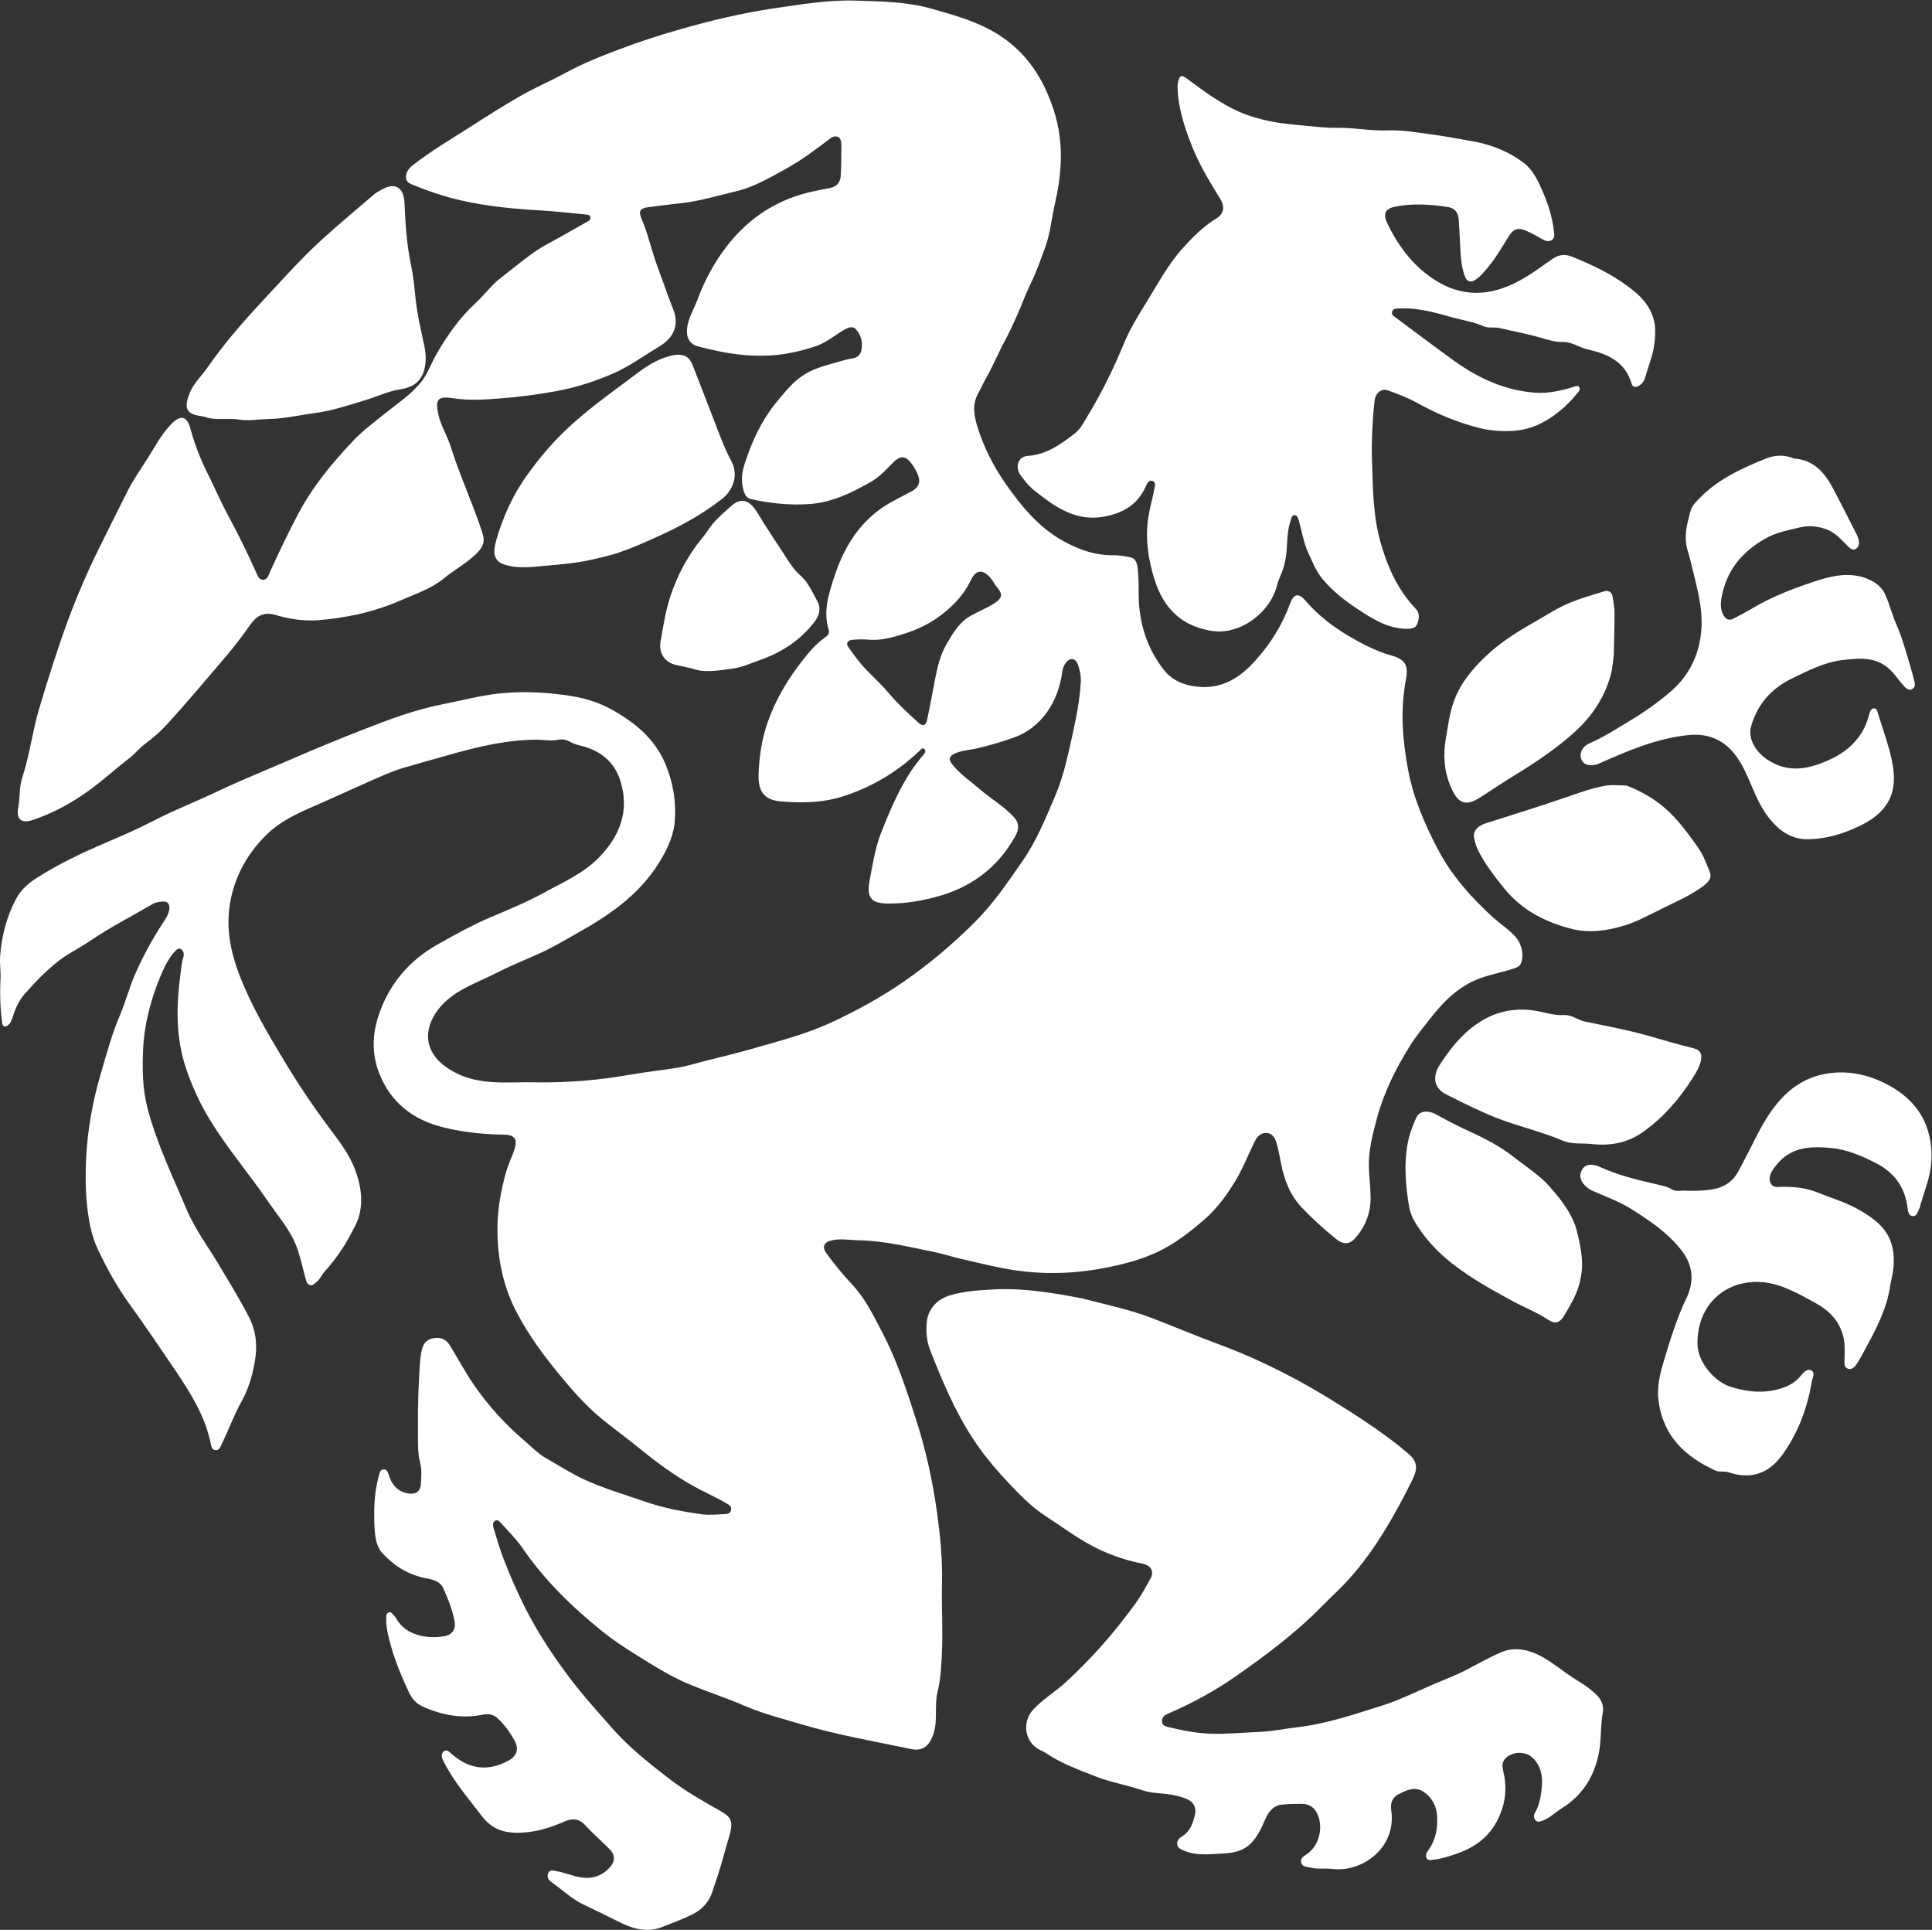 <?xml version="1.0" encoding="UTF-8" standalone="no"?>
<!-- Created with Inkscape (http://www.inkscape.org/) -->

<svg
   version="1.1"
   id="svg2"
   width="157.84"
   height="157.64"
   viewBox="0 0 157.84 157.64"
   sodipodi:docname="reed-college-griffin-white.eps"
   xmlns:inkscape="http://www.inkscape.org/namespaces/inkscape"
   xmlns:sodipodi="http://sodipodi.sourceforge.net/DTD/sodipodi-0.dtd"
   xmlns="http://www.w3.org/2000/svg"
   xmlns:svg="http://www.w3.org/2000/svg">
  <rect x="0" y="0" width="157.84" height="157.64" fill="#333333" stroke="none"/>
  <defs
     id="defs6" />
  <sodipodi:namedview
     id="namedview4"
     pagecolor="#ffffff"
     bordercolor="#000000"
     borderopacity="0.25"
     inkscape:showpageshadow="2"
     inkscape:pageopacity="0.0"
     inkscape:pagecheckerboard="0"
     inkscape:deskcolor="#d1d1d1" />
  <g
     id="g8"
     inkscape:groupmode="layer"
     inkscape:label="ink_ext_XXXXXX"
     transform="matrix(1.333,0,0,-1.333,0,157.64)">
    <g
       id="g10"
       transform="scale(0.1)">
      <path
         d="m 449.566,772.984 c 5.395,0.778 10.188,2.989 15.262,4.805 13.563,4.649 25.477,12.039 34.531,23.984 2.891,3.848 3.914,8.161 1.618,12.309 -2.965,5.445 -5.579,11.484 -10.145,15.602 -4.164,3.636 -6.953,7.984 -9.894,12.664 -5.7,8.746 -11.54,17.386 -16.95,26.382 -4.664,7.719 -10.093,8.989 -15.679,3.93 -5.262,-4.73 -10.782,-9.254 -14.711,-15.437 -1.918,-3.051 -4.434,-5.625 -6.559,-8.551 -8.074,-10.988 -14.004,-23.238 -17.68,-36.52 -2.004,-7.242 -3.043,-14.707 -4.429,-22.113 -1.403,-7.488 2.226,-13.207 9.218,-14.879 2.813,-0.633 5.618,-1.238 9.75,-2.129 7.665,-2.968 16.602,-1.343 25.668,-0.047 z m 539.504,8.864 c 0.11,8.308 0.508,16.699 0.45,25.101 -0.008,3.555 -0.633,6.969 -1.27,10.379 -0.508,2.863 -2.91,3.539 -5.059,2.91 -6.765,-2.05 -13.562,-4.031 -20.156,-6.636 -8.347,-3.325 -15.84,-8.407 -23.652,-12.797 -10.449,-5.957 -20.613,-12.414 -29.383,-20.926 -8.059,-7.774 -15.195,-16.359 -19.055,-27.305 -2.5,-7.023 -3.41,-14.504 -4.726,-21.894 -1.867,-10.375 -1.184,-20.504 2.832,-29.992 4.211,-9.833 8.535,-13.11 18.625,-6.43 7.949,5.23 16.004,10.469 24.129,15.43 11.726,7.289 23.078,15.097 33.41,24.46 11.426,10.309 19.297,22.957 22.637,37.575 0.398,3.953 1.14,6.949 1.218,10.125 z M 966.746,426.996 c -2.578,11.27 -9.656,20.051 -16.933,28.391 -6.211,7.136 -14.153,11.953 -21.407,17.715 -8.136,6.453 -17.168,11.296 -26.394,15.546 -7.383,3.34 -14.602,7.02 -21.699,10.977 -5.305,2.918 -10.481,2.313 -12.415,-2.129 -1.574,-3.703 -3.183,-7.402 -4.199,-11.379 -3.136,-12.156 -2.636,-24.492 -1.023,-36.719 0.601,-4.773 1.277,-9.668 3.574,-13.972 6.063,-10.969 14.473,-19.805 24.004,-27.297 11.219,-8.75 23.609,-15.625 35.973,-22.391 7.589,-4.191 15.675,-7.199 23,-12.101 3.918,-2.578 6.914,-1.532 9.421,2.746 4.204,7.168 8.657,14.344 9.973,22.469 2.324,9.921 0.215,19.16 -1.875,28.144 z m 16.172,273.938 c -8.301,-1.571 -16.145,-4.543 -24.141,-7.258 -16.101,-5.539 -32.414,-10.574 -48.652,-15.75 -4.602,-1.5 -7.527,-4.918 -6.687,-8.699 0.566,-2.551 1.167,-5.161 2.39,-7.594 4.375,-8.602 10.098,-16.028 16.055,-23.403 11.086,-13.695 25.683,-20.89 41.64,-24.902 10.489,-2.609 21.348,-1.094 31.778,2.027 8.049,2.422 15.389,6.563 22.869,10.219 8.86,4.426 18.06,8.196 26.07,14.348 2.82,2.246 5.21,4.598 3.58,8.625 -2.21,5.355 -4.16,10.668 -7.57,15.394 -6.03,8.289 -11.9,16.575 -19.66,23.278 -7.12,6.238 -15.04,10.656 -23.766,14.011 -4.558,0.047 -9.187,0.684 -13.906,-0.296 z M 974.93,481.617 c 11.394,-1.32 22.199,0.262 32.18,7.403 12.36,8.828 22.05,20.007 30.27,32.898 2.15,3.418 4.19,6.691 5.11,10.859 0.86,4.297 -0.7,6.477 -4.3,7.383 -9.69,2.403 -19.19,5.246 -28.76,7.949 -12.555,3.528 -25.34,5.86 -38.145,8.536 -4.351,0.91 -8.035,4.191 -12.547,3.945 -6.504,-0.391 -12.519,1.894 -18.769,2.812 -12.547,1.758 -24.27,-0.918 -34.817,-8.242 -9.55,-6.59 -16.757,-15.652 -23.054,-25.594 -4.422,-7.003 -3.008,-14.003 4.172,-17.539 10.085,-5.07 20.125,-10.168 30.691,-14.375 13.809,-5.371 28.203,-8.554 41.816,-14.406 5.266,-1.883 10.801,-1.101 16.153,-1.629 z M 312.113,835.84 c 6.18,-1.332 12.825,-0.875 19.235,-0.199 10.636,0.964 21.336,1.672 31.863,4.121 5.371,1.23 10.785,2.441 15.98,4.187 8.282,2.871 16.325,6.34 24.34,10.055 13.766,6.234 27.102,13.516 39.196,23.023 5.597,4.368 10.64,13.539 5.328,23.379 -2.754,5.039 -4.918,10.379 -7.024,15.762 -5.617,14.336 -11.019,28.738 -16.644,42.988 -1.903,4.766 -5.524,6.668 -10.422,5.961 -8.774,-1.301 -16.168,-5.82 -23.238,-11.051 -2.688,-1.957 -5.247,-4.054 -7.965,-6.035 -11.856,-8.64 -23.535,-17.468 -34.379,-27.449 -9.328,-8.625 -17.496,-18.254 -25.043,-28.742 -9.039,-12.41 -15.141,-26.039 -19.367,-40.86 -2.739,-10.417 0.547,-13.5 8.14,-15.14 z m -165.14,89.586 c 6.074,-0.891 12.019,0.336 18.05,0.418 9.383,0.164 18.579,2.441 27.852,3.59 10.316,1.371 20.348,4.687 30.414,7.757 7.445,2.227 14.551,5.704 22.344,6.875 6.762,1.067 12.23,4.196 14.328,11.754 1.394,5.016 1.105,10.086 0.082,14.957 -2.031,9.555 -4.328,19.036 -5.34,28.75 -0.683,7.113 -1.437,14.323 -2.922,21.313 -2.593,12.39 -3.336,25.06 -3.886,37.63 -0.387,8.96 -5.582,12.48 -13.207,8.31 -1.829,-0.98 -3.758,-1.91 -5.321,-3.23 -11.023,-9.42 -22.164,-18.73 -32.887,-28.51 -12.859,-11.8 -24.492,-25 -36.421,-37.774 -11.707,-12.598 -23.024,-25.633 -32.961,-39.965 -3.41,-4.934 -8.008,-9.082 -10.434,-14.672 -3.543,-8.227 -3.973,-13.785 6.25,-14.945 0.59,-0.039 1.195,-0.25 2.859,-0.614 6.227,-2.289 13.84,-0.433 21.2,-1.644 z M 1082,901.484 c -14.5,-5.918 -28.72,-12.304 -40.11,-23.918 -2.35,-2.375 -4.92,-4.824 -5.84,-8.218 -2.1,-7.809 -4.28,-15.715 -1.72,-24.043 1.73,-5.602 2.93,-11.442 4.37,-17.039 2.23,-8.953 4.28,-18.301 4.19,-27.286 -0.15,-16.886 -6.43,-31.554 -19.34,-42.48 -7.37,-6.273 -15.15,-11.859 -23.3,-16.762 -8.516,-5.113 -16.863,-10.64 -25.965,-14.574 -4.785,-2.07 -6.594,-6.484 -4.922,-10.277 1.399,-3.293 6.121,-4.164 10.598,-2.203 17.715,7.816 35.509,15.558 54.979,17.472 9.87,0.973 18.69,-1.543 25.88,-9.004 6.19,-6.359 9.5,-14.718 13,-22.816 2.96,-7.016 6.13,-13.848 10.92,-19.645 6.26,-7.746 13.86,-12.687 23.89,-12.363 10.56,0.262 20.64,3.152 30.23,7.727 5.53,2.578 10.92,5.816 15.16,10.668 7.71,8.882 7.67,19.625 5.43,30.187 -2.04,9.543 -5.52,18.875 -8.41,28.293 -0.46,1.457 -0.68,3.512 -2.74,3.317 -1.79,-0.223 -2.19,-2.051 -2.67,-3.622 -1.36,-5.21 -3.4,-9.972 -6.73,-14.293 -4.65,-6.164 -10.58,-10.328 -17.11,-13.304 -12.74,-5.977 -25.66,-8.844 -38.67,-0.137 -7.18,4.801 -11.99,12.957 -9.89,20.34 3.85,13.504 12.36,23.101 24.63,29.121 10,4.836 19.8,10.016 31.09,11.473 11.39,1.355 22.33,2.375 31.21,-7.711 2.6,-2.875 4.72,-6.172 7.45,-8.946 1.25,-1.273 2.76,-2.023 4.46,-1.05 1.59,0.91 1.71,2.632 1.33,4.226 -0.78,3.414 -1.66,6.684 -2.66,9.942 -2.61,8.617 -4.81,17.25 -8.52,25.476 -2.53,5.656 -4.01,11.953 -6.54,17.707 -1.82,4.231 -4.92,7.207 -9.01,9.215 -10.86,5.301 -21.65,3.402 -32.38,0.035 -14.11,-4.59 -27.99,-9.734 -40.89,-17.523 -3.56,-2.067 -7.23,-3.996 -10.88,-5.906 -2.66,-1.418 -4.71,-0.641 -6.2,2 -2.27,3.925 -1.77,8.261 -0.93,12.257 3.46,16.688 13.59,27.727 27.7,35.348 6.4,3.441 13.38,4.629 20.23,6.285 5.85,1.313 11.49,0.68 17.14,-1.644 4.43,-1.965 7.59,-5.325 10.91,-8.707 1.69,-1.676 3.88,-4.7 6.49,-2.536 2.23,1.762 1.65,5.036 0.42,7.747 -0.06,0.183 -0.15,0.351 -0.24,0.562 -4.84,9.477 -9.57,18.988 -14.53,28.305 -5.2,9.961 -12.13,17.683 -23.96,18.422 -5.74,2.535 -11.81,2.199 -17.55,-0.118 z m 78.22,-497.613 c 0.75,5.137 0.66,10.285 -0.63,15.344 -2.72,10.644 -10.75,16.426 -19.18,21.465 -8.35,4.988 -17.69,7.644 -26.62,11.23 -6.9,2.781 -14.06,3.524 -21.32,3.418 -2.63,-0.058 -5.59,-0.683 -7.06,1.844 -1.61,2.707 -0.61,5.918 0.96,8.312 3.03,4.649 6.91,8.575 11.82,10.957 7.61,3.731 15.81,3.387 23.86,2.704 9.74,-0.868 18.85,-4.766 27.63,-9.247 10.59,-5.402 17.6,-14.054 19.34,-26.73 0.28,-2.344 0.44,-5.359 3.06,-5.75 2.93,-0.43 3.23,3.016 4.44,4.98 0.35,0.594 0.33,1.504 0.57,2.196 1.14,3.613 2.27,7.363 3.45,10.976 3.63,10.723 4.37,21.828 1.51,32.61 -3.5,13.359 -12.48,22.664 -23.84,29.043 -12.52,6.953 -26.06,9.91 -40.14,7.207 -20.18,-3.996 -31.78,-19.18 -40.9,-36.848 -3.95,-7.703 -7.81,-15.574 -12.04,-23.191 -3.43,-6.27 -8.78,-9.426 -15.62,-10.618 -5.74,-0.945 -11.41,-1.015 -17.14,-0.769 -2.67,0.047 -5.4,-0.742 -7.82,0.801 -2.45,1.57 -5.14,2.07 -7.83,2.734 -6.8,1.609 -13.58,3.133 -20.286,5.106 -5.313,1.582 -10.579,3.488 -15.633,5.761 -4.934,2.199 -8.926,2.024 -11.035,-1.355 -2.375,-3.918 -1.203,-7.883 3.386,-11.446 0.891,-0.695 1.895,-1.289 2.911,-1.718 8.203,-3.633 16.613,-6.633 24.257,-11.465 10.88,-6.945 21.52,-14.043 29.84,-24.492 6.3,-7.864 8.34,-16.477 4.87,-26.438 -1.04,-3.047 -2.67,-5.73 -3.88,-8.73 -4.72,-11.102 -8.31,-22.617 -11.72,-34.246 -2.21,-7.551 -4.02,-15.032 -2.92,-23.321 2.94,-22.277 16.72,-34.336 34.86,-42.754 2.54,-1.125 5.32,-0.156 7.89,-0.996 13.85,-4.726 24.87,-0.871 33.27,10.86 9.5,13.328 15.08,28.172 17.87,44.472 0.38,2.286 2.33,5.633 -0.22,7.051 -2.55,1.395 -4.94,-1.359 -6.72,-3.508 -2.76,-3.261 -6.21,-5.547 -10.1,-6.922 -10.93,-3.964 -21.74,-3.046 -32.58,0.36 -10.25,3.195 -20.15,15.265 -20.4,25.879 -0.6,25.695 19.08,40.976 41.55,38.066 11.1,-1.387 20.87,-7.234 30.69,-12.539 8.39,-4.578 14.88,-11.004 17.22,-21.023 1.01,-4.453 0.71,-8.977 0.64,-13.555 -0.03,-2.148 -0.43,-4.973 2.19,-5.742 2.45,-0.774 4.28,1.316 5.54,3.261 1.86,2.879 3.39,5.848 5,8.856 6.62,12.246 13.26,24.551 15.25,38.762 0.6,3.054 1.33,6.062 1.76,9.148 z M 911.785,919.234 c 10.188,-1.425 20.313,-1.382 29.922,2.692 10.156,4.379 18.563,11.683 25.676,20.492 0.664,0.848 1.187,1.781 0.508,2.934 -0.762,1.109 -1.828,0.644 -2.817,0.371 -7.871,-2.465 -16.004,-4.352 -24.121,-3.766 -18.183,1.313 -34.473,8.602 -49.402,19.293 -12.129,8.723 -24.043,17.77 -36.067,26.684 -1.296,0.996 -2.82,1.757 -2.254,3.722 0.508,1.782 2.071,1.746 3.543,1.899 11.372,0.695 22.168,-2.278 32.942,-5.34 6.621,-1.824 13.371,-2.817 19.773,-5.61 2.883,-1.25 6.543,-0.3 9.68,-1.05 8.262,-1.969 16.633,-3.446 24.844,-5.856 4.258,-1.265 8.984,-2.754 13.847,-2.652 5.391,0.144 9.993,-3.395 15.235,-4.578 11.894,-2.711 22.883,-7.18 26.986,-21.203 0.57,-1.95 2.36,-2.161 4.09,-1.219 1.94,1.023 3.29,2.625 3.93,4.746 2.27,7.691 5.44,15.152 6.11,23.238 0.32,4.188 0.49,8.282 -0.59,12.418 -2.39,9.344 -8.51,15.141 -15.761,20.571 -10.586,7.96 -22.304,13.32 -34.265,18.25 -4.25,1.73 -8.137,1.46 -12.207,-1.4 -10.254,-7.24 -20.442,-14.95 -32.524,-18.54 -13.347,-4.11 -26.101,-2.37 -38.074,4.87 -13.633,8.19 -23.152,20.48 -30.281,34.97 -3.086,6.35 -1.758,9.57 4.859,10.85 10.664,2.1 21.379,1.32 32.024,-0.28 3.879,-0.53 6.336,-3.26 6.613,-7.4 0.445,-6.84 0.828,-13.68 1.148,-20.5 0.332,-5.1 0.891,-10.04 2.727,-14.72 1.164,-3.03 3.43,-3.83 6.211,-2.1 1.582,1 2.961,2.22 4.258,3.63 6.394,6.69 11.132,14.64 15.918,22.45 3.211,5.35 6.035,6.42 11.601,3.86 3.418,-1.45 6.594,-3.42 9.832,-5.18 1.836,-0.98 3.703,-1.43 5.539,-0.17 1.739,1.3 1.387,3.09 1.184,4.96 -0.93,8.75 -3.625,17.02 -7.024,24.96 -2.812,6.39 -5.808,12.92 -11.503,17.25 -8.895,6.77 -19.012,10.82 -29.739,12.94 -9.246,1.74 -18.484,3.38 -27.769,4.64 -8.696,1.16 -17.539,2.7 -26.262,2.34 -10.41,-0.41 -20.559,1.78 -30.918,1.57 -7.324,-0.15 -14.68,0.93 -21.992,1.55 -12.84,1.06 -25.449,2.95 -37.559,8.21 -11.863,5.17 -22.109,12.95 -32.468,20.58 -2.969,2.17 -4.231,1.84 -5.071,-1.94 -0.234,-0.99 -0.41,-2.08 -0.398,-3.19 0.254,-12.78 4.168,-24.7 8.75,-36.26 4.566,-11.66 11.101,-22.22 17.586,-32.81 2.793,-4.59 1.933,-8.95 -2.453,-11.59 -7.696,-4.72 -14.149,-11.06 -20.211,-17.77 -8.926,-9.63 -15.254,-21.51 -22.207,-32.796 -5.266,-8.465 -10.5,-16.891 -14.368,-26.18 -6.25,-15.183 -13.437,-29.902 -21.906,-43.851 -2.43,-3.961 -4.48,-8.395 -8.14,-11.207 -8.567,-6.625 -17.344,-13.008 -28.645,-13.746 -5.84,-0.34 -8.113,-6.125 -5,-11.344 0.859,-1.336 1.98,-2.539 2.891,-3.844 2.976,-4.035 6.992,-6.926 10.859,-9.914 11.563,-8.848 23.75,-15.203 38.977,-11.934 11.011,2.274 19.48,7.352 24.39,18.235 0.781,1.797 1.809,4.242 4.172,3.398 2.285,-0.859 1.399,-3.359 1.035,-5.176 -1.164,-5.839 -2.832,-11.699 -3.699,-17.586 -1.926,-12.871 -0.012,-25.308 3.855,-37.648 5.625,-18.023 17.012,-28.641 35.04,-31.465 17.097,-2.738 35.554,10.817 39.953,27.606 0.593,2.379 1.48,4.664 2.515,6.945 2.297,5.348 3.293,11.117 3.586,16.906 0.313,5.34 0.535,10.727 2.207,15.813 0.481,1.48 0.567,3.601 2.52,3.609 1.875,-0.016 2.219,-1.996 2.668,-3.531 1.875,-6.527 2.886,-13.418 5.789,-19.606 2.597,-5.718 4.89,-11.5 9.035,-16.367 7.051,-8.308 15.555,-14.531 24.5,-20.156 8.32,-5.395 16.992,-10.063 27.187,-9.941 2.508,0.113 5.118,0.25 6.122,3.238 1.105,3.242 1.566,6.316 -1.227,9.254 -10.922,11.511 -17.297,25.761 -21.516,41.035 -4.55,16.25 -4.531,33.269 -5.117,50.101 -0.195,5.649 -0.09,11.407 0.188,17.106 0.281,6.449 0.633,13.004 1.504,19.512 0.64,4.511 4.39,7.179 7.996,5.863 5.937,-2.125 11.867,-4.309 17.343,-7.324 12.454,-6.922 25.332,-12.442 39.075,-15.785 1.59,-0.336 3.179,-0.79 4.812,-1.036 z M 608.523,392.445 c -8.878,-0.527 -17.761,-1.043 -26.41,-3.66 -8.136,-2.402 -13.59,-8.781 -14.183,-16.972 -0.442,-5.559 0.023,-11.086 2.019,-16.223 7.168,-18.309 14.793,-36.563 25.375,-53.086 5.094,-8.008 10.985,-15.527 17.262,-22.578 6.758,-7.5 13.699,-14.91 21.492,-21.453 4.445,-3.625 9.328,-6.524 14.035,-9.746 9.422,-6.543 19.055,-12.95 29.641,-17.442 7.293,-3.097 14.871,-5.371 22.644,-6.926 4.915,-0.984 6.985,-4.754 4.942,-8.671 -2.863,-5.176 -5.672,-10.43 -9.102,-15.223 -12.715,-17.707 -27.019,-33.945 -42.89,-48.606 -6.387,-5.828 -13.848,-10.25 -19.864,-16.597 -7.605,-8.032 -5.429,-20.75 4.446,-25.313 1.035,-0.437 2.097,-0.949 3.015,-1.57 9.629,-6.527 20.371,-10.32 30.938,-14.508 6.633,-2.633 13.562,-4.09 20.39,-5.949 4.93,-1.262 9.629,-3.363 14.93,-3.91 6.672,-0.66 13.574,-1.012 19.914,-3.73 4.492,-1.891 6.426,-5.371 5.117,-10.27 -1.242,-5 -2.988,-9.812 -7.707,-12.711 -1.675,-1.02 -3.316,-2.5 -3.047,-4.859 0.293,-2.371 2.278,-3.012 4.094,-3.871 7.844,-3.371 15.977,-2.121 24.004,-1.789 13.606,0.68 19.27,5.359 25.664,20.508 2.18,5.18 5.242,9.051 10.899,9.52 3.957,0.312 7.968,0.41 11.984,0.391 5.176,-0.168 8.465,-3.019 10.086,-8.25 2.539,-8.219 -0.383,-17.738 -7.148,-22.5 -1.778,-1.219 -4.161,-2.258 -3.614,-5.039 0.496,-2.781 3.145,-2.648 5.188,-3.148 4.519,-1.25 9.136,-0.41 13.738,-0.934 18.547,-2.297 39.746,13.024 36.289,36.121 -0.664,4.461 0.867,7.883 4.387,9.621 4.715,2.34 9.929,5.059 15.144,1.711 5.02,-3.242 8.086,-8.242 8.555,-14.59 0.574,-7.769 -0.801,-15.203 -5.457,-21.562 -1.02,-1.418 -1.887,-3.047 -0.91,-4.75 0.918,-1.559 2.5,-1.039 3.918,-0.867 4.551,0.359 8.828,1.738 13.113,3.188 11.711,3.789 21.231,10.23 26.895,22.133 4.421,9.227 5.468,18.719 3.027,28.797 -0.691,2.883 -0.906,5.75 1.477,8.133 4.039,4.008 11.89,4.328 16.101,0.519 5.195,-4.621 6.68,-11.011 6.094,-17.699 -0.449,-5.613 -1.375,-11.32 -4.258,-16.363 -0.762,-1.379 -0.867,-3.129 0.332,-4.559 1.223,-1.41 2.637,-0.828 3.965,-0.399 4.598,1.598 7.988,5.117 12.098,7.68 12.207,7.629 19.738,18.809 22.714,33.59 1.711,8.399 0.903,16.938 2.512,25.321 0.676,3.519 -0.644,7.238 -3.293,10.058 -3.523,3.578 -7.535,6.5 -11.836,9.078 -9.812,5.723 -18.133,14.262 -29.168,17.961 -5.976,2 -12.148,2.192 -17.969,-0.301 -7.16,-3.078 -14.05,-6.988 -20.976,-10.589 -7.207,-3.809 -14.871,-6.59 -22.332,-9.84 -9.934,-4.348 -19.731,-9.149 -30.012,-12.399 -16.98,-5.32 -33.957,-11.129 -51.75,-13.16 -7.637,-0.871 -15.164,-2.558 -22.801,-2.84 -10.175,-0.441 -20.3,-1.429 -30.578,-1.121 -8.933,0.34 -17.449,2.102 -26.043,4.16 -1.66,0.403 -3.41,1.231 -3.468,3.512 -0.016,2.481 1.64,3.75 3.48,4.488 14.852,6.43 29.051,14.063 42.461,23.5 18.309,12.852 36.062,26.121 51.891,42.223 5.656,5.762 11.671,11.16 17.082,17.207 15.91,17.793 27.636,38.621 38.347,60.039 4.145,8.328 3.196,12.371 -4.082,17.977 -1.304,0.957 -2.476,2.179 -3.789,3.195 -14.195,11.141 -29.312,20.77 -44.558,30.137 -11.993,7.304 -24.336,13.926 -36.985,19.968 -10.242,4.895 -20.699,9.161 -31.304,13.098 -12.969,4.832 -25.762,10.215 -38.665,15.195 -14.277,5.489 -29.21,8.399 -42.714,12.032 -18.907,3.66 -36.707,6.484 -54.786,5.515 z m -6.75,439.801 c -3.742,0.344 -5.453,-2.437 -6.918,-5.527 -4.132,-8.559 -10.367,-15.094 -17.617,-20.668 -7.015,-5.465 -14.687,-9.164 -23.011,-11.785 -6.993,-2.211 -13.914,-4.243 -21.305,-3.68 -3.559,0.289 -7.156,0.293 -10.684,-0.07 -2.988,-0.344 -4.023,-2.219 -2.008,-4.926 2.036,-2.856 4.133,-5.652 6.266,-8.387 5.277,-6.582 11.817,-11.871 17.254,-18.273 5.883,-6.95 12.359,-13.106 19.031,-19.078 2.828,-2.59 4.633,-2.016 5.449,1.785 1.852,8.5 3.348,17.031 5.04,25.636 1.363,6.946 3.003,13.743 6.523,20.008 3.887,6.821 7.816,13.703 14.687,17.715 4.375,2.582 9.161,4.375 13.504,7.012 7.114,4.183 6.621,6.562 2.746,11.156 -1.23,1.356 -1.992,3.285 -3.156,4.688 -1.519,1.914 -3.289,3.578 -5.801,4.394 z m 44.243,223.254 c -1.672,-8.29 -2.571,-16.89 -5.547,-24.8 -2.668,-7.14 -5.11,-14.43 -8.52,-21.32 -3.152,-6.41 -5.535,-13.169 -8.418,-19.653 -2.383,-5.286 -4.715,-10.473 -7.437,-15.524 -4.231,-7.738 -7.524,-16.019 -11.906,-23.621 -1.7,-2.91 -3.04,-6.062 -4.692,-9.066 -3.91,-6.996 -2.433,-14.129 -0.211,-21.149 3.867,-12.367 9.719,-23.64 17,-34.14 9.633,-13.786 20.207,-26.614 34.785,-34.825 9.825,-5.574 20.395,-9.336 31.86,-9.043 3.113,0.075 6.113,-0.617 9.16,-1.113 3.094,-0.492 4.441,-2.301 4.969,-5.605 0.937,-5.871 0.781,-11.735 0.808,-17.637 0.156,-17.266 5.129,-32.891 15.664,-46.172 5.5,-6.867 13.449,-9.57 21.867,-10.168 14.102,-0.973 24.668,5.723 34.153,16.305 9.199,10.297 16.316,21.664 21.133,34.769 2.117,5.922 5.195,6.657 9.121,2.098 7.644,-8.891 16.629,-15.953 26.465,-21.762 8.347,-4.945 16.96,-9.441 26.265,-12.09 8.723,-2.492 10.86,-5.781 9.074,-15.214 -3.484,-18.442 -2.05,-36.692 1.414,-55.008 3.254,-17.356 10.207,-33.274 18.254,-48.637 8.504,-16.227 20.379,-29.434 33.594,-41.535 4.465,-4.024 9.551,-7.305 13.731,-11.758 3.769,-4.148 5.546,-10.664 3.757,-16.09 -0.75,-2.199 -2.429,-2.933 -4.39,-3.586 -6.645,-2.218 -13.489,-3.468 -20.129,-5.773 -12.402,-4.356 -21.707,-12.93 -29.902,-23.242 -4.836,-6.121 -9.844,-12.09 -14.004,-18.739 -8.536,-13.742 -15.711,-28.066 -20.008,-44.015 -2.727,-10.117 -5.403,-20.282 -4.934,-31.004 0.227,-5.774 0.93,-11.563 1.043,-17.324 0.11,-9.903 -3.34,-18.567 -9.805,-25.586 -3.378,-3.664 -7.253,-3.36 -11.113,-0.305 -7.515,6.055 -14.597,12.461 -21.277,19.484 -7.356,7.774 -10.86,17.176 -12.813,27.567 -0.781,4.152 -1.562,8.273 -2.734,12.258 -0.996,3.125 -2.832,5.906 -6.523,5.859 -3.489,-0.031 -5.457,-2.551 -6.922,-5.539 -3.918,-7.969 -7.192,-16.473 -11.797,-24.024 -5.168,-8.496 -11.02,-16.503 -18.496,-23.105 -7.219,-6.336 -14.719,-12.246 -22.992,-17.051 -12.95,-7.402 -27.208,-10.996 -41.446,-13.535 -14.722,-2.598 -29.781,-3.301 -44.922,-1.785 -14.031,1.387 -27.632,5.058 -41.3,8.152 -4.739,1.125 -9.641,2.707 -14.454,3.731 -15.519,3.175 -30.996,7.05 -46.976,7.383 -5.945,0.097 -11.82,1.367 -17.731,-0.301 -3.863,-1.114 -4.879,-4.094 -2.371,-7.473 4.957,-6.863 10.371,-13.379 16.098,-19.519 7.906,-8.45 12.957,-19.004 18.355,-29.278 8.743,-16.789 14.704,-34.746 20.465,-52.746 6.067,-18.777 10.344,-38.125 13.067,-57.91 1.933,-14.012 3.316,-28.106 3.007,-42.254 -0.339,-14.348 0.583,-28.684 -0.058,-43.094 -0.375,-8.117 -0.75,-16.449 -2.606,-23.84 -2.148,-8.628 0.118,-17.046 -2.394,-25.378 -2.254,-7.52 -6.356,-11.54 -13.77,-9.981 -22.586,4.77 -45.402,8.633 -67.574,15.25 -11.535,3.481 -23.383,6.402 -34.5,11.231 -11.164,4.82 -22.683,8.531 -33.867,13.179 -8.082,3.301 -15.688,7.672 -23.266,12.262 -10.488,6.449 -21.054,12.82 -30.664,20.613 -18.312,14.785 -35.113,31.184 -48.722,51.055 -3.672,5.371 -8.438,9.894 -12.766,14.785 -0.957,0.977 -2.039,2.598 -3.684,1.574 -1.683,-1.027 -1.429,-3.047 -0.933,-4.687 1.855,-5.93 3.574,-12.051 5.801,-17.949 4.023,-10.539 8.527,-20.852 13.609,-31.008 6.992,-13.653 15.23,-26.446 24.184,-38.633 9.023,-12.473 19.238,-23.75 29.328,-35.172 10.422,-11.73 22.566,-21.391 34.894,-30.828 9.707,-7.461 20.168,-13.379 30.656,-19.32 7.008,-3.98 8.926,-5.992 5.606,-16.902 -1.481,-4.707 -2.758,-9.539 -4.078,-14.258 -1.778,-6.379 -3.988,-12.68 -6.078,-18.961 -1.957,-5.879 -6.118,-10.539 -11.817,-13.371 -6.07,-3.039 -12.496,-5.43 -18.785,-7.867 -9.746,-3.852 -18.68,-0.93 -27.48,3.57 -6.786,3.469 -13.688,6.809 -20.563,10.027 -7.39,3.5 -13.25,9.293 -19.887,13.883 -1.718,1.188 -3.031,3.32 -1.925,5.617 1.027,2.152 3.125,1.453 4.945,1.133 6.176,-1.082 11.969,-3.961 18.289,-4.152 6.004,-0.129 11.047,2.32 14.945,6.961 2.95,3.5 2.711,7.309 -0.457,10.5 -5.062,5.051 -10.383,9.789 -15.238,14.961 -4.191,4.551 -8.742,3.891 -13.398,1.758 -6.77,-2.981 -13.864,-5.219 -20.973,-6.078 -10.621,-1.242 -20.899,-0.59 -28.613,9.508 -8.262,10.863 -17.254,21.141 -23.594,33.613 -1.067,2.129 -1.942,4.477 -0.078,6.156 1.941,1.782 3.613,-0.308 5.015,-1.488 10.844,-9.469 22.446,-10.809 34.782,-4.02 5.238,2.879 6.636,7.11 3.562,12.571 -2.789,4.98 -6.148,9.609 -10.387,13.488 -2.519,2.199 -5.429,2.832 -8.644,2.121 -13,-2.691 -25.359,-0.422 -37.375,5.078 -3.981,1.821 -6.524,5.012 -8.367,9.012 -5.52,11.852 -10.387,23.879 -13.004,36.809 -0.586,3.074 -0.84,6.16 -0.696,9.296 0.055,1.102 0.5,2.118 1.653,2.469 1.051,0.274 1.746,-0.34 2.387,-1.113 0.734,-0.906 1.621,-1.688 2.168,-2.695 5.859,-11.106 21.265,-12.875 30.898,-10.465 3.523,0.937 5.598,4.441 4.809,8.601 -1.352,7.176 -4.024,14.024 -7.043,20.586 -1.989,4.395 -6.727,5.254 -10.747,6.035 -10.402,1.981 -18.878,7.227 -26.21,14.981 -4.106,4.344 -4.79,10.312 -5.082,15.945 -0.516,10.5 -0.329,20.989 2.511,31.328 0.492,1.797 0.707,4.231 2.953,4.387 2.289,0.156 2.864,-2.219 3.434,-3.957 2.133,-6.434 6.203,-10.242 12.781,-10.906 3.727,-0.305 6.367,1.531 6.653,5.488 0.293,4.52 0.75,9.043 -0.442,13.711 -1.305,4.852 -1.254,10.195 -1.297,15.332 -0.015,11.699 -0.047,23.379 0.633,35.027 0.371,5.969 0.332,12.051 1.617,18.008 0.828,3.821 2.539,6.535 6.215,7.461 4.457,1.125 8.375,0.246 11.039,-4.031 4.988,-8.195 9.5,-16.613 14.891,-24.445 8.594,-12.469 18.683,-23.594 30.062,-33.399 4.692,-3.953 9.028,-8.562 14.246,-11.543 7.676,-4.375 15.09,-9.18 23.188,-12.91 12.348,-5.691 25.242,-9.383 37.902,-13.777 11.008,-3.789 22.477,-5.91 33.949,-7.539 4.59,-0.618 9.368,-0.149 14.082,0.086 1.633,0.039 3.704,0.226 4.098,2.589 0.391,2.332 -1.316,3.094 -2.879,4.024 -6.785,3.984 -14.019,7.058 -20.781,10.879 -10.918,6.218 -21.242,13.621 -31.09,21.679 -6.637,5.36 -13.437,10.516 -20.195,15.762 -11.192,8.426 -20.621,18.836 -29.594,29.715 -10.012,12.09 -19.348,24.668 -26.793,38.82 -7.883,14.961 -11.453,30.985 -11.84,48.125 -0.39,13.262 1.852,26.082 5.457,38.719 1.227,4.191 3.242,8.184 4.625,12.199 2.481,7.176 0.821,9.883 -6.312,10.039 -12.59,0.184 -25.113,1.453 -37.36,4.559 -18.476,4.648 -32.441,15.43 -39.378,34.277 -3.922,10.735 -3.747,22.207 -0.204,33.282 6.438,19.98 18.903,34.492 36.536,44.453 10.656,5.992 21.265,11.902 32.531,16.679 11.008,4.633 22.074,9.254 32.551,14.961 12.015,6.598 24.769,12.047 34.566,22.461 12.145,12.863 17.898,27.938 12.379,45.86 -3.766,12.378 -12.891,19.113 -24.801,21.91 -2.086,0.453 -4.078,1.156 -6.019,2.215 -2.457,1.453 -5.032,1.832 -7.973,1.226 -4.012,-0.781 -8.133,0.11 -12.184,0.121 -17.687,0 -34.699,-3.871 -51.605,-8.601 -10.102,-2.875 -20.156,-5.629 -30.235,-8.598 -7.675,-2.262 -14.992,-5.707 -22.394,-8.949 -9.164,-4.067 -18.227,-8.231 -27.367,-12.285 -12.645,-5.536 -25.531,-10.563 -35.614,-21.016 -10.16,-10.395 -17.261,-22.695 -20.5,-37.496 -3.644,-16.711 -0.589,-32.473 5.379,-47.852 7.028,-18.195 16.856,-34.824 26.793,-51.32 8.981,-14.941 18.633,-29.355 29.024,-43.105 5.621,-7.52 11.195,-14.903 14.605,-23.7 3.61,-9.562 5.438,-19.355 2.469,-29.609 -1.176,-3.879 -3.227,-7.258 -5.039,-10.695 -4.258,-8.27 -9.617,-15.684 -15.758,-22.567 -1.887,-2.07 -2.957,-4.914 -5.269,-6.691 -1.235,-0.957 -2.321,-2.344 -4.039,-1.629 -1.848,0.762 -2.122,2.605 -2.637,4.414 -2.406,8.758 -3.985,17.879 -8.473,25.723 -3.984,7.215 -9.289,13.601 -13.945,20.418 -11.652,17.082 -25.18,32.785 -35.996,50.507 -6,9.817 -10.856,20.215 -14.629,31.407 -6.504,19.23 -6.094,38.527 -3.469,58.117 0.422,3.406 0.602,6.785 1.727,10.109 0.488,1.559 0.453,3.914 -1.231,4.934 -1.719,1.211 -3.121,-0.363 -4.23,-1.567 -3.992,-4.453 -6.481,-9.96 -8.75,-15.382 -5.965,-14.434 -9.84,-29.5 -10.465,-45.157 -0.449,-11.531 -0.34,-22.82 2.527,-34.394 5.613,-22.059 15.43,-42.07 24.059,-62.617 5.144,-12.246 13.023,-22.625 19.68,-33.828 6.25,-10.575 12.781,-20.926 18.453,-31.981 4.925,-9.484 5.484,-18.781 3.554,-28.937 -1.539,-8.329 -4.035,-16.434 -8.246,-23.797 -4.449,-7.969 -7.496,-16.692 -11.551,-24.903 -0.91,-1.847 -1.507,-4.511 -3.972,-4.297 -2.555,0.125 -2.735,2.801 -3.18,4.852 -3.621,16.535 -12.305,30.324 -21.445,43.887 -9.301,13.722 -18.582,27.492 -28.297,40.898 -7.469,10.352 -13.605,21.516 -19.105,33.008 -3.938,8.164 -5.75,17.48 -6.719,26.68 -1.043,9.629 -1.145,19.191 -0.672,28.937 0.844,18.184 4.113,35.965 9.227,53.184 3.453,11.699 6.617,23.64 11.476,34.91 3.449,8.184 5.703,16.894 9.238,25.019 4.75,10.915 10.438,21.399 16.922,31.333 1.738,2.71 3.641,5.304 4.113,8.582 0.489,3.316 -0.933,5.046 -4.023,4.902 -2.008,-0.184 -4.226,-0.414 -5.934,-1.418 C 80.84,621.16 67.469,614.391 55.004,605.891 48.906,601.719 42.195,598.602 36.316,594.07 28.484,588.063 21.672,580.902 15.141,573.551 11.824,569.77 9.477,564.879 7.902,559.75 7.293,557.848 6.668,555.797 5.062,554.488 3.25,552.934 1.613,553.285 1.281,555.914 c -1.141,9.043 -1.445,18.152 -0.945,27.324 0.168,4.325 -0.555,8.696 -0.27,13.164 0.887,12.551 3.93,24.305 9.766,35.325 3.121,5.925 7.875,9.882 13.121,13.164 13.52,8.589 27.914,15.332 42.523,21.574 9.668,4.137 19.32,8.344 28.691,13.215 12.793,6.59 26.145,11.75 39.105,17.941 14.336,6.797 29.086,12.75 43.633,19.02 15.055,6.574 30.207,12.828 45.438,18.765 15.867,6.215 31.886,12.274 48.719,15.574 11.703,2.297 23.386,5.473 35.234,6.692 13.016,1.355 26.019,0.808 39.148,-0.899 10.828,-1.335 20.957,-4.074 30.278,-9.414 13.39,-7.711 25.382,-17.129 31.953,-32.574 4.855,-11.461 6.875,-23.344 5.887,-35.543 -0.59,-7.402 -3.473,-14.441 -7,-20.828 -12.047,-21.949 -30.977,-35.445 -51.653,-46.992 -8.402,-4.758 -16.672,-9.734 -25.422,-13.602 -8.48,-3.804 -17.129,-7.257 -25.343,-11.488 -12.512,-6.473 -26.661,-10.574 -35.758,-22.598 -8.969,-11.875 -8.539,-25.546 5.179,-35.125 12.497,-8.839 26.641,-9.629 41.145,-9.308 4.887,0.129 9.816,0.109 14.672,0.051 18.687,-0.227 37.156,1.238 55.578,4.492 10.285,1.816 20.687,2.898 30.961,4.551 4.941,0.828 9.801,2.429 14.617,3.66 10.531,2.609 21.106,5.168 31.551,8.164 15.949,4.601 32.039,8.711 47.312,15.773 15.368,7.168 30.27,15.254 44.27,24.922 15.672,10.797 30.254,23.086 43.937,36.758 11.246,11.25 20.016,24.215 29.079,37.273 8.371,12.063 13.886,25.524 19.597,38.887 3.906,9.035 6.653,18.801 8.789,28.441 3.071,13.965 6.504,27.801 7.356,42.2 0.207,3.754 -0.555,7.429 -1.746,10.793 -1.543,4.281 -5.071,4.543 -7.621,0.925 -1.114,-1.503 -1.7,-3.187 -1.942,-5.097 -1.301,-9.129 -4.269,-17.84 -9.609,-25.18 -5.203,-7.137 -12.024,-12.453 -20.379,-15.398 -7.68,-2.657 -15.395,-5.012 -23.317,-6.727 -3.8,-0.781 -7.691,-1.051 -11.418,-2.445 -4.886,-1.887 -5.496,-3.957 -2.148,-7.91 4.754,-5.704 10.852,-9.743 16.375,-14.563 6.836,-5.84 14.742,-10.355 20.938,-17.137 3.093,-3.351 3.093,-7.093 0.867,-11.218 -11.094,-20.211 -28.051,-32.137 -49.16,-37.664 -9.516,-2.504 -19.297,-4.067 -29.157,-3.934 -8.398,0.121 -13.402,2.027 -11.195,13.742 1.875,10.024 3.418,20.227 7.152,29.703 6.727,17.09 13.926,33.922 26.012,47.828 0.883,1.036 1.594,2.325 0.414,3.395 -1.172,1.078 -2.074,-0.211 -2.855,-1.004 -13.539,-12.984 -29.219,-22.199 -46.543,-27.848 -12.676,-4.152 -26,-4.398 -39.207,-3.148 -9.118,0.859 -13.227,5.894 -12.969,15.734 0.277,11.282 1.949,22.43 5.73,33.133 5.098,14.297 12.739,26.82 22.063,38.5 4.004,5.067 8.211,9.84 13.531,13.453 1.508,0.942 2.176,2.61 1.684,4.188 -3.496,11.265 -0.164,21.586 3.23,32.039 5.703,17.676 14.766,32.883 30,43.14 5.668,3.832 11.934,6.645 17.883,9.922 4.156,2.325 5.367,5.746 3.418,10.258 -0.832,2.047 -1.988,3.985 -3.215,5.797 -4.039,5.836 -7.301,6.082 -12.289,0.977 -4.105,-4.235 -8.144,-8.575 -13.215,-11.442 -11.676,-6.676 -23.797,-12.519 -37.164,-13.531 -12.133,-0.902 -24.305,0.324 -36.258,2.973 -3.828,0.828 -4.515,4.718 -5.191,7.996 -1.41,7.078 1.144,13.504 3.394,19.804 4.411,12.215 10.387,23.524 18.809,33.395 4.785,5.59 9.176,11.141 15.629,15.152 7.746,4.781 16.266,6.262 24.613,8.836 1.364,0.449 2.778,0.641 4.196,0.91 3.468,0.496 5.855,1.989 6.355,6.149 0.625,4.73 -0.652,8.82 -3.773,12.054 -1.668,1.661 -4.008,1.043 -6.063,-0.043 -5.891,-3.23 -11.035,-7.832 -17.437,-10.238 -6.024,-2.105 -12.192,-3.734 -18.383,-4.785 -18.504,-3.191 -36.719,-0.41 -54.692,4.379 -5.078,1.387 -7.285,5.379 -6.672,10.98 0.719,6.473 4.223,11.848 6.418,17.711 4.266,11.633 10.168,22.553 17.661,32.333 13.89,18.16 31.98,29.5 53.75,34.07 3.316,0.72 6.625,1.33 9.925,1.99 3.844,0.73 6.129,3.32 6.395,7.23 0.406,5.96 0.422,11.95 0.414,17.96 0,2.19 0.125,4.96 -2.086,6.04 -2.266,1.1 -4.297,-0.57 -6.137,-1.98 -7.996,-6.04 -15.98,-12.08 -24.726,-16.94 -10.211,-5.63 -20.321,-11.73 -31.692,-14.4 -11.144,-2.58 -22.132,-6.08 -33.632,-7.26 -6.688,-0.69 -13.364,-1.59 -20.047,-2.46 -5.321,-0.61 -6.133,-2.5 -3.961,-7.6 3.972,-9.19 5.996,-19.13 9.492,-28.56 3.269,-8.75 6.277,-17.7 9.726,-26.391 3.649,-9.219 0.915,-17.223 -9.039,-23.137 -8.925,-5.313 -17.253,-11.469 -26.746,-15.758 -11.554,-5.137 -23.343,-8.945 -35.726,-11.238 -11.43,-2.098 -22.903,-3.629 -34.371,-4.473 -9.633,-0.793 -19.418,-1.379 -29.055,0.102 -9.266,1.422 -11.074,-0.567 -8.965,-10.082 1.578,-7.051 5.567,-13.145 7.672,-19.977 5.559,-17.715 13.469,-34.57 19.234,-52.269 1.989,-6.043 0.313,-9.207 -4.468,-13.723 -5.961,-5.586 -13.004,-9.316 -19.164,-14.391 -7.676,-6.328 -16.852,-9.242 -25.579,-13.086 -8.863,-3.914 -18.066,-6.906 -27.5,-8.996 -7.675,-1.621 -15.46,-2.824 -23.343,-3.457 -9.325,-0.773 -18.242,0.688 -26.985,3.254 -6.957,1.969 -11.527,-0.785 -15.316,-6.25 -4.649,-6.656 -9.609,-13.133 -14.84,-19.301 -11.781,-13.843 -23.488,-27.75 -35.762,-41.254 -4.187,-4.605 -8.968,-8.753 -14.011,-12.503 -3.398,-2.473 -6.031,-6.012 -9.488,-8.645 -8.754,-6.746 -17.012,-14.363 -26.051,-20.742 -10.262,-7.227 -21.348,-13.153 -33.191,-17.078 -5.59,-1.871 -10.285,-0.723 -8.711,7.793 1.137,6.058 0.531,12.48 2.504,18.437 4.531,13.692 6.149,28.125 10.227,41.813 5.481,18.332 11.199,36.629 17.805,54.519 5.535,14.961 11.883,29.645 18.922,43.91 5.75,11.696 11.637,23.317 17.48,35.004 3.434,6.821 7.797,13.102 11.914,19.539 4.473,6.891 8.188,14.36 13.808,20.414 0.43,0.414 0.801,0.961 1.25,1.422 5.969,5.895 9.641,4.617 11.801,-3.683 2.606,-9.61 6.313,-18.825 10.77,-27.664 3.715,-7.45 6.992,-15.114 10.875,-22.434 6.625,-12.324 12.914,-24.824 18.597,-37.656 0.77,-1.781 1.672,-4.371 4.239,-4.164 2.672,0.199 3.187,2.828 4.187,5.039 5.375,11.918 11.063,23.687 17.16,35.293 8.969,16.988 21.082,31.468 33.989,45.117 5.957,6.262 13.031,11.391 19.761,16.848 7.68,6.234 16.153,11.671 22.227,19.671 3.683,4.883 5.75,11.094 8.89,16.493 6.606,11.406 14.102,22.109 23.79,31.015 5.5,5.069 10.078,11.449 16.035,15.929 9.449,7.14 18.308,15.2 28.808,20.76 7.856,4.15 15.528,8.7 23.289,13.04 1.067,0.6 2.528,1.13 2.317,2.67 -0.176,1.85 -1.836,1.87 -3.117,1.99 -9.25,0.86 -18.485,1.97 -27.762,2.48 -16.336,0.94 -32.641,2.51 -48.672,6.19 -10.266,2.34 -20.281,5.78 -30.063,9.81 -1.761,0.78 -3.398,1.92 -3.394,4.19 -0.066,2.97 1.434,5.25 3.668,7.1 11.605,9.2 24.394,16.6 36.809,24.57 10.035,6.45 20.121,12.89 30.429,18.69 8.543,4.89 17.59,8.69 26.227,13.38 11.097,6.13 22.765,10.71 34.5,15.11 11.597,4.4 23.449,8.23 35.355,11.63 19.535,5.62 39.317,10.38 59.34,13.27 16.375,2.39 32.688,5.14 49.402,4.62 15.575,-0.51 31.125,-0.65 46.219,-4.92 13.949,-3.97 28.055,-7.77 40.727,-15.66 17.531,-10.98 28.183,-27.08 34.558,-47.33 6.274,-19.82 4.7,-39.21 -0.054,-58.8"
         style="fill:#ffffff;fill-opacity:1;fill-rule:nonzero;stroke:none"
         id="path12" />
    </g>
  </g>
</svg>
